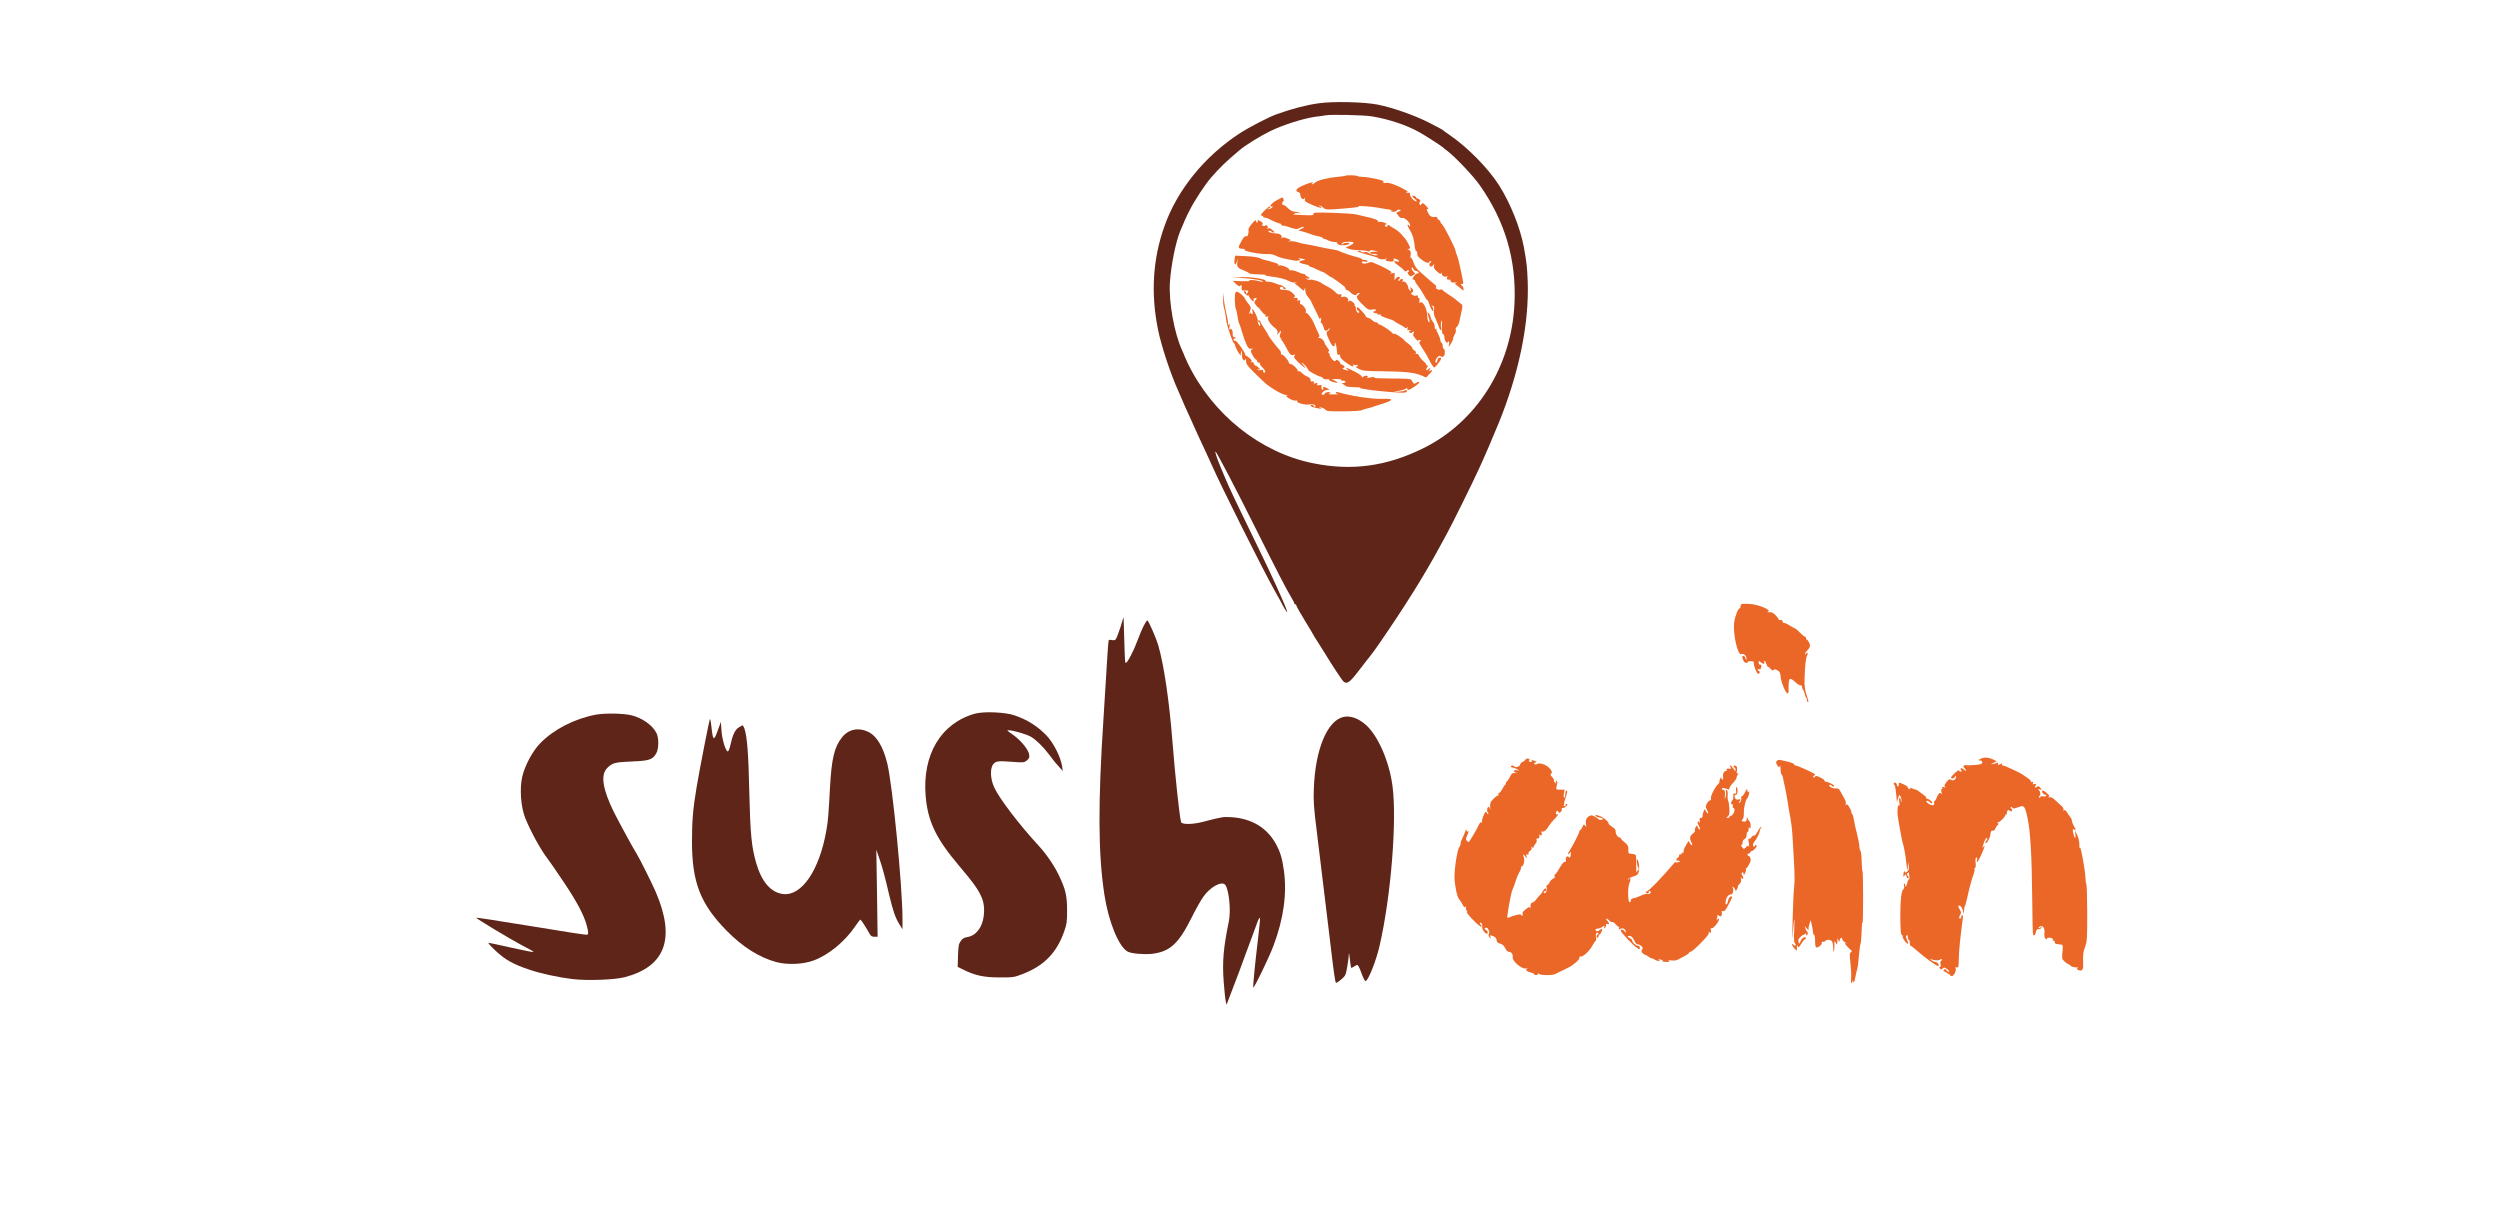 <svg width="2482" height="1222" xmlns="http://www.w3.org/2000/svg" preserveAspectRatio="xMidYMid meet">

 <g>
  <title>background</title>
  <rect fill="none" id="canvas_background" height="402" width="582" y="-1" x="-1"/>
 </g>
 <g>
  <title>Layer 1</title>
  <g id="svg_1" fill="#000000" transform="translate(0,1222) scale(0.1,-0.1) ">
   <path fill="#5f2519" id="svg_2" d="m13095,11195c-130,-18 -267,-54 -423,-110c-76,-27 -274,-130 -363,-188c-350,-228 -622,-563 -749,-924c-115,-324 -136,-664 -64,-1022c33,-165 126,-446 205,-619c16,-35 29,-65 29,-67c0,-2 14,-34 31,-72c17,-37 39,-86 49,-108c61,-137 118,-262 158,-345c24,-52 53,-115 64,-140c77,-179 504,-1032 618,-1235c40,-71 80,-143 88,-160c9,-16 22,-39 30,-50c13,-19 14,-19 7,5c-14,50 -147,344 -271,597c-210,430 -304,628 -340,716c-13,31 -36,85 -50,120c-34,81 -57,154 -45,142c19,-20 192,-350 394,-755c213,-426 307,-609 358,-693c16,-26 29,-52 29,-57c0,-6 5,-10 10,-10c6,0 10,-5 10,-11c0,-6 38,-74 85,-151c47,-76 85,-141 85,-143c0,-2 19,-33 43,-69c23,-36 54,-84 68,-108c69,-115 174,-274 188,-285c38,-29 62,-10 181,147c35,47 67,87 70,90c6,5 71,93 100,136c252,365 451,683 600,959c24,44 56,103 71,130c46,82 263,520 324,655c54,117 135,306 192,445c204,500 305,993 290,1410c-6,150 -10,185 -38,340c-35,191 -134,438 -245,613c-109,172 -313,379 -494,503c-36,24 -67,47 -70,51c-3,3 -65,36 -138,73c-150,75 -357,147 -507,177c-134,26 -439,33 -580,13zm524,-130c169,-28 344,-86 471,-157c55,-30 220,-137 230,-147c3,-4 23,-19 45,-36c76,-56 260,-250 325,-342c253,-361 365,-740 346,-1173c-28,-628 -375,-1179 -909,-1442c-362,-178 -706,-225 -1091,-147c-526,106 -1000,486 -1246,997c-16,35 -30,65 -30,67c0,3 -11,28 -24,57c-79,172 -134,482 -121,677c11,167 57,397 102,506c45,108 57,136 95,210c48,95 150,250 210,320c88,101 153,164 283,273c58,50 214,146 310,192c128,62 325,124 440,140c50,6 97,13 105,15c53,10 377,3 459,-10z"/>
   <path fill="#eb6727" id="svg_3" d="m13359,10476c-3,-3 -38,-8 -79,-12c-97,-8 -203,-35 -224,-57c-10,-9 -23,-17 -29,-17c-7,0 -6,5 3,11c27,20 -41,2 -102,-26c-59,-27 -75,-53 -38,-62c13,-3 20,-14 20,-28c0,-31 28,-54 41,-34c8,10 9,9 4,-8c-5,-18 2,-25 47,-46c69,-32 118,-47 118,-37c0,5 -8,11 -17,13c-15,4 -15,5 -2,6c9,0 24,-8 34,-19c22,-24 40,-25 235,-8c91,8 136,15 120,19c-37,10 126,-1 190,-13c30,-6 80,-14 110,-18c30,-4 44,-8 30,-9c-23,-2 -23,-3 -5,-10c21,-9 46,-3 56,12c4,5 15,7 25,5c16,-4 15,-6 -8,-18l-27,-13l22,-28c14,-20 27,-27 39,-23c22,7 78,-45 78,-73c0,-15 -2,-15 -10,-3c-5,8 -12,12 -15,8c-4,-3 4,-23 18,-45c31,-49 45,-94 52,-166c4,-31 11,-55 16,-52c5,4 9,-4 9,-17c0,-29 7,-38 51,-71c39,-29 65,-34 72,-14c2,7 8,8 13,3c5,-5 4,-11 -3,-13c-16,-6 -17,-29 -1,-39c6,-4 18,2 26,12c14,18 14,18 9,-5c-5,-18 1,-31 25,-52c33,-32 44,-35 51,-16c2,6 3,4 2,-5c-4,-24 20,-41 47,-33c16,4 19,3 9,-3c-17,-12 -4,-35 15,-28c8,3 14,-1 14,-8c0,-18 22,-26 52,-20c18,3 19,3 5,-4c-17,-7 -16,-10 9,-27c15,-11 35,-28 46,-37c17,-17 18,-17 18,3c0,12 -8,28 -17,35c-17,13 -17,13 0,14c13,0 16,6 13,23c-3,12 -14,69 -26,127c-12,58 -28,119 -36,137c-8,17 -14,37 -14,45c0,20 -112,241 -132,259c-10,9 -18,22 -18,28c0,6 -7,14 -15,17c-8,4 -15,12 -15,20c0,9 -10,13 -30,10c-32,-4 -52,13 -69,56c-9,24 -8,26 7,21c10,-3 2,10 -18,31c-31,33 -36,35 -47,20c-12,-16 -13,-16 -20,1c-4,11 -2,20 5,23c14,4 -10,32 -27,32c-6,0 -11,4 -11,9c0,11 -31,24 -39,16c-3,-3 8,-17 24,-30c17,-13 24,-24 18,-25c-22,0 -63,43 -63,67c0,20 -4,23 -27,18c-21,-4 -23,-3 -9,3c17,7 15,10 -15,28c-75,44 -162,75 -191,69c-22,-5 -27,-3 -23,8c5,11 -14,18 -77,32c-46,10 -104,19 -130,19c-25,1 -50,4 -54,9c-8,7 -108,10 -115,3z"/>
   <path fill="#eb6727" id="svg_4" d="m12700,10245c-14,-8 -31,-17 -39,-21c-17,-9 -51,-42 -51,-49c0,-3 8,-5 17,-5c14,0 13,-3 -5,-16c-12,-8 -28,-13 -35,-11c-7,3 -5,6 6,6c9,1 17,6 17,11c0,19 -16,10 -60,-35c-31,-32 -39,-45 -27,-45c9,0 17,-4 17,-10c0,-5 7,-10 15,-10c8,0 23,-4 33,-9c40,-22 109,-51 120,-51c7,0 12,-4 12,-10c0,-5 8,-10 18,-10c11,0 45,-9 76,-20c53,-18 60,-18 88,-4c16,8 34,14 40,12c6,-2 -3,-11 -21,-20l-32,-15l48,-13c26,-7 62,-18 79,-26c16,-7 49,-16 72,-20c23,-4 42,-10 42,-15c0,-5 6,-9 13,-9c6,0 26,-7 42,-16c17,-9 47,-17 67,-17c20,-1 32,-5 25,-9c-7,-4 -1,-11 17,-18c30,-11 92,-4 102,11c8,14 -50,11 -64,-3c-8,-8 -12,-8 -12,-1c0,15 25,23 76,23c55,0 56,-15 4,-39l-41,-18l32,-13c17,-8 64,-14 103,-14c39,-1 77,-5 85,-10c8,-5 16,-4 20,3c5,8 19,9 47,2l39,-9l-42,-1c-51,-1 -59,-21 -9,-21c19,0 37,-4 41,-9c9,-15 -68,0 -87,17c-11,9 -27,12 -42,8c-14,-3 -28,-2 -31,4c-3,5 -14,10 -23,10c-36,0 7,-20 93,-41c50,-13 92,-26 95,-30c12,-15 63,-19 78,-7c15,11 15,11 4,-3c-11,-15 -8,-18 23,-23c40,-8 59,0 51,19c-4,11 1,11 25,3c36,-12 39,-33 4,-24c-38,10 -30,-7 23,-44c26,-19 51,-40 55,-48c7,-10 12,-11 23,-1c8,6 18,9 21,5c4,-4 1,-11 -6,-15c-10,-7 -10,-12 5,-29c16,-19 19,-19 41,-5l24,16l-22,23c-12,13 -18,28 -13,35c5,9 10,6 15,-9c5,-12 17,-22 28,-22c10,0 21,-7 24,-14c4,-10 1,-13 -7,-10c-8,3 -23,-8 -36,-25c-19,-27 -19,-32 -6,-37c9,-3 16,-11 16,-18c0,-6 13,-27 29,-46c15,-19 41,-59 56,-87c15,-29 31,-53 36,-53c4,0 13,-17 18,-38c6,-21 17,-46 25,-57c15,-20 15,-20 16,1c0,11 -6,26 -12,33c-11,10 -9,11 6,5c15,-6 17,-14 12,-45c-5,-29 1,-52 24,-102c16,-36 30,-70 30,-76c0,-5 5,-13 11,-17c9,-5 10,3 5,28c-3,19 -2,46 3,59c6,17 8,3 6,-49c-2,-55 1,-75 11,-79c8,-3 14,-17 14,-32c0,-14 7,-35 15,-45c8,-11 15,-14 15,-8c0,7 5,12 11,12c7,0 9,-10 5,-25c-4,-14 -4,-25 -2,-25c7,0 47,72 42,77c-2,3 4,20 14,39c11,18 17,41 13,50c-4,10 0,22 10,29c10,7 21,32 26,56c5,24 15,70 22,102c12,56 11,59 -11,74c-13,9 -31,24 -40,32c-8,9 -43,34 -78,56c-34,22 -62,44 -62,48c0,5 -9,5 -20,2c-23,-7 -53,12 -44,27c4,6 1,14 -6,18c-7,4 -40,33 -74,63c-33,30 -76,67 -94,83c-19,17 -40,50 -50,81c-10,29 -22,50 -27,45c-4,-4 -5,7 -1,23c6,32 0,49 -24,58c-12,4 -11,6 3,6c23,1 22,10 -10,67c-29,52 -91,115 -133,136c-14,7 -33,19 -42,26c-15,13 -18,13 -24,-1c-5,-13 -9,-14 -19,-4c-11,10 -10,13 4,18c12,5 10,9 -14,18c-16,7 -37,10 -47,8c-10,-3 -18,0 -18,7c0,13 -39,27 -130,47c-30,6 -71,16 -90,21c-19,5 -122,12 -227,15c-175,5 -193,5 -193,-10c0,-15 -11,-16 -87,-13c-129,6 -120,5 -103,15c8,6 28,8 45,5c28,-3 28,-3 5,5c-14,5 -37,9 -52,10c-17,1 -41,14 -63,36c-19,20 -40,33 -45,30c-6,-3 -10,3 -10,14c0,12 4,21 9,21c5,0 7,9 4,20c-6,24 -10,24 -43,5z"/>
   <path fill="#eb6727" id="svg_5" d="m12487,10033c2,-13 -1,-23 -7,-23c-5,0 -10,8 -10,18c-1,12 -13,3 -40,-28c-22,-25 -37,-51 -35,-58c2,-7 2,-26 -2,-42c-4,-22 -10,-29 -22,-25c-12,4 -25,-11 -49,-54c-34,-62 -32,-71 19,-71c11,0 18,-4 15,-9c-9,-14 142,-45 213,-43c47,1 74,-4 100,-18c32,-17 66,-26 183,-47c15,-3 36,-2 45,2c17,7 16,8 -2,16c-13,6 -7,6 20,2c51,-7 53,-10 16,-18c-52,-11 -37,-28 36,-41c16,-3 30,-9 31,-15c2,-5 9,-9 15,-9c7,0 34,-11 61,-25c27,-14 53,-25 58,-25c5,0 24,-11 42,-25c18,-14 36,-25 40,-25c7,0 113,-76 134,-96c6,-7 12,-17 12,-23c0,-6 6,-11 13,-11c8,0 24,-11 37,-25c23,-25 60,-34 60,-15c0,6 8,10 18,10c16,-1 16,-1 0,-14c-27,-20 -22,-37 21,-81c69,-70 77,-74 115,-68c24,4 36,2 36,-6c0,-6 -7,-11 -16,-11c-8,0 -12,-4 -9,-10c3,-5 15,-10 26,-10c11,0 18,-4 15,-9c-4,-5 4,-7 16,-3c13,3 19,1 15,-5c-4,-6 22,-19 63,-32c38,-12 70,-25 72,-29c2,-4 21,-16 43,-27c22,-10 48,-26 58,-34c16,-13 19,-13 28,-1c8,11 9,9 4,-9c-6,-19 -4,-23 9,-18c8,3 18,1 22,-5c4,-7 3,-8 -4,-4c-7,4 -12,3 -12,-3c0,-17 22,-24 31,-10c4,7 11,10 15,6c4,-3 2,-12 -4,-19c-7,-10 -2,-22 19,-48c16,-19 29,-29 29,-22c0,7 7,9 17,5c11,-4 12,-8 5,-11c-18,-6 -15,-16 16,-64c44,-69 51,-81 72,-123c11,-22 26,-49 35,-59c14,-19 15,-19 36,5c51,57 61,90 24,76c-8,-4 -15,-16 -15,-27c0,-11 -4,-20 -10,-20c-16,0 -12,26 8,50c15,18 22,21 38,12c16,-9 22,-7 32,9c12,19 7,69 -8,69c-4,0 -7,12 -7,27c0,15 -6,29 -12,31c-6,2 -11,12 -11,23c0,11 -9,36 -19,57c-18,36 -21,43 -21,60c0,4 -4,1 -8,-5c-5,-8 -8,1 -8,21c0,18 -8,41 -17,51c-10,10 -21,30 -24,46c-3,16 -12,34 -19,40c-17,14 -17,15 1,-43c8,-27 10,-48 5,-48c-12,0 -20,32 -23,90c-4,56 -47,126 -66,107c-10,-9 -12,-6 -9,18c2,19 -1,29 -9,28c-7,-2 -10,4 -6,13c4,12 0,14 -19,9c-27,-7 -65,24 -40,32c17,6 15,28 -4,44c-15,12 -16,11 -9,-11c7,-22 6,-23 -9,-11c-9,7 -15,19 -14,25c1,6 -6,23 -16,39c-14,20 -24,26 -40,22c-11,-2 -15,-2 -8,1c6,3 12,10 12,15c0,14 -28,11 -33,-3c-2,-7 -8,-9 -13,-5c-5,4 -2,12 6,17c10,6 11,12 5,19c-11,11 -38,-5 -48,-29c-3,-8 -4,4 -2,28l2,43l-31,-5c-22,-4 -25,-3 -11,2c17,8 14,12 -25,35c-25,14 -63,33 -85,43c-22,9 -50,21 -62,27c-15,7 -31,6 -52,-3c-32,-13 -61,-8 -61,9c0,6 13,8 32,4c22,-4 29,-3 24,5c-4,7 -18,12 -32,12c-13,0 -24,4 -24,8c0,5 -24,14 -52,21c-49,11 -141,43 -179,61c-9,5 -38,11 -65,15c-27,4 -85,15 -129,25c-44,10 -100,21 -125,25c-25,3 -64,12 -87,20c-23,8 -57,12 -75,10c-26,-4 -28,-3 -9,3c23,7 22,9 -19,25c-35,13 -46,14 -53,4c-6,-8 -7,-7 -4,5c8,24 -17,40 -68,42c-24,1 -50,7 -57,14c-9,9 -9,12 3,12c8,0 20,-5 26,-11c6,-6 16,-10 23,-7c6,2 -3,14 -21,27c-25,19 -33,21 -41,10c-7,-10 -8,-8 -3,7c4,15 0,24 -10,28c-9,3 -14,2 -11,-3c3,-4 -6,-6 -20,-3c-17,3 -22,7 -13,12c9,6 9,12 -4,24c-8,9 -20,16 -26,16c-5,0 -11,6 -14,13c-2,6 -2,2 0,-10z"/>
   <path fill="#eb6727" id="svg_6" d="m12257,9644c-8,-50 8,-68 22,-23l10,34l-5,-41c-6,-45 4,-56 76,-84c19,-8 38,-18 41,-23c4,-5 45,-10 93,-11c47,0 78,-4 68,-7c-9,-3 13,-9 48,-13c85,-10 147,-25 189,-47c20,-11 46,-16 60,-14c22,5 23,4 6,-4c-11,-5 -15,-10 -9,-10c6,-1 29,-17 50,-37c39,-35 39,-35 46,-12c5,18 6,15 7,-14c1,-24 9,-46 24,-62c12,-13 29,-37 36,-53c16,-36 34,-72 48,-98c6,-11 16,-33 23,-49c9,-24 13,-27 21,-15c7,10 8,4 4,-20c-4,-19 -3,-31 2,-28c5,3 15,-14 22,-38c10,-34 16,-42 31,-38c11,3 21,12 23,22c4,14 5,14 6,-2c0,-10 -6,-20 -14,-23c-21,-8 -19,-25 13,-94c18,-40 32,-59 42,-57c9,1 14,11 12,22c-2,11 -1,17 3,13c8,-8 16,-46 19,-93c1,-22 6,-29 19,-27c10,2 15,-2 12,-11c-6,-15 30,-50 86,-85c44,-27 50,-27 43,-4c-4,12 -3,13 3,4c5,-7 17,-10 26,-6c10,3 17,1 17,-5c0,-6 -8,-11 -17,-11c-10,0 2,-10 27,-22c41,-20 63,-22 240,-24c221,-2 317,-13 383,-42l45,-20l31,32c37,38 40,51 9,35c-19,-9 -21,-9 -10,2c20,21 14,34 -8,14c-16,-14 -20,-15 -20,-4c0,8 5,20 12,27c9,9 9,12 0,12c-7,0 -12,5 -12,11c0,6 -14,22 -31,36c-17,15 -35,37 -40,50c-6,17 -15,22 -31,20c-13,-2 -17,-2 -10,0c18,6 15,21 -8,35c-11,7 -20,18 -20,25c0,7 -17,25 -37,40c-21,15 -39,31 -41,35c-8,16 -102,77 -102,65c-1,-7 -8,-3 -18,8c-20,24 -114,85 -130,85c-7,0 -12,5 -12,10c0,6 -8,10 -18,10c-11,0 -27,9 -36,19c-10,11 -28,22 -42,25c-13,4 -24,10 -24,15c0,12 -71,91 -82,91c-14,0 -9,-30 7,-36c8,-4 12,-10 9,-16c-10,-16 -34,13 -34,43c0,18 -5,27 -12,25c-7,-1 -10,-1 -5,1c13,8 7,21 -19,38c-22,14 -28,15 -36,4c-7,-10 -8,-9 -4,5c8,24 -21,47 -52,39c-18,-4 -21,-2 -15,12c5,15 2,17 -15,13c-15,-4 -28,3 -46,23c-14,16 -49,40 -78,55c-29,15 -55,30 -58,33c-11,14 -91,39 -109,34c-11,-3 -28,0 -38,7c-16,10 -16,10 5,5c27,-8 30,11 2,20c-11,3 -20,11 -20,16c0,5 -7,9 -16,9c-8,0 -36,9 -61,21c-25,11 -54,18 -64,16c-11,-3 -19,0 -19,7c0,17 -78,48 -103,41c-16,-5 -18,-4 -8,3c11,8 -4,16 -56,31c-39,12 -75,21 -80,21c-5,0 -24,7 -42,16c-20,10 -71,18 -140,21l-108,5l-6,-38z"/>
   <path fill="#eb6727" id="svg_7" d="m12347,9459c110,-8 200,-25 190,-36c-4,-3 -20,0 -38,6c-36,12 -103,15 -96,4c3,-5 -33,-7 -80,-5l-85,4l33,-31c29,-26 36,-28 46,-15c9,12 11,9 10,-18c-2,-32 -1,-33 35,-32c34,0 36,-1 25,-20c-10,-19 -12,-19 -15,-3c-3,17 -22,25 -22,9c0,-14 36,-43 43,-35c4,3 7,1 7,-5c0,-15 31,-52 43,-52c5,0 7,7 3,15c-4,10 1,15 16,15c20,0 20,-1 4,-19c-17,-18 -17,-21 -1,-45c10,-14 20,-26 24,-26c3,0 19,-18 35,-40c16,-21 33,-37 37,-34c5,3 6,-2 3,-10c-4,-11 0,-13 18,-9c16,3 19,2 10,-5c-18,-12 17,-71 63,-106c25,-19 32,-31 28,-48l-5,-23l21,24c24,26 25,24 11,-15c-9,-21 -7,-29 7,-41c12,-9 13,-12 3,-8c-13,6 -13,5 0,-7c8,-7 24,-31 36,-53c52,-100 59,-108 89,-98c17,5 18,4 7,-9c-11,-13 -4,-24 40,-67c52,-51 92,-73 48,-26c-13,14 -20,25 -16,25c11,0 66,-63 66,-75c0,-10 105,-65 123,-65c5,0 16,-7 24,-16c10,-10 25,-13 42,-9c14,3 21,2 15,-2c-7,-5 7,-14 37,-24c54,-17 66,-10 19,13l-29,14l49,1c27,0 47,-3 44,-8c-3,-5 6,-9 20,-9c32,0 34,-17 4,-23c-22,-3 -22,-4 -3,-12c11,-5 23,-13 26,-18c4,-6 42,-10 85,-11c42,-1 68,-3 58,-5c-28,-7 131,-30 299,-43c112,-9 150,-9 159,0c17,17 3,25 -20,13c-12,-6 -40,-10 -64,-10l-43,1l53,8c29,4 59,13 67,20c11,9 15,9 15,1c0,-6 7,-11 15,-11c17,0 105,60 105,72c0,11 -7,10 -31,-4c-17,-11 -22,-10 -29,2c-5,8 -13,21 -18,28c-7,11 -52,14 -203,14c-116,1 -184,4 -169,9c21,7 19,8 -10,5c-19,-2 -44,-6 -55,-9c-11,-2 -14,-2 -7,0c6,3 12,9 12,14c0,13 -34,11 -48,-3c-9,-9 -12,-9 -12,3c0,8 -32,31 -75,52c-81,40 -102,46 -70,20c19,-15 19,-15 -10,-8c-35,8 -45,16 -27,22c19,7 14,19 -14,32c-15,6 -24,15 -20,18c3,3 -4,13 -15,21c-18,12 -23,12 -29,1c-7,-10 -15,-7 -34,14c-14,16 -26,37 -26,48c0,10 -6,19 -12,19c-10,0 -9,3 1,9c11,7 9,15 -13,43c-14,19 -26,39 -26,44c-1,21 -39,54 -57,48c-14,-5 -15,-4 -3,4c12,9 12,15 1,39c-15,31 -36,79 -46,103c-14,37 -63,105 -74,102c-8,-2 -10,4 -6,17c6,20 -32,71 -53,71c-5,0 -8,9 -5,20c6,22 -12,28 -21,8c-2,-7 -4,-2 -3,12c2,21 -2,25 -23,22c-19,-2 -22,0 -10,8c13,8 10,15 -17,40c-25,24 -42,30 -81,32c-41,2 -48,5 -45,19c5,18 33,15 33,-2c0,-5 8,-9 18,-9c14,0 12,4 -8,20c-14,11 -30,20 -37,20c-6,0 -24,5 -40,12c-43,17 -56,20 -85,21c-15,0 -25,3 -23,7c10,17 -126,40 -227,39l-103,-2l112,-8z"/>
   <path fill="#eb6727" id="svg_8" d="m12265,9312c-10,-22 -6,-139 5,-161c5,-9 12,-41 16,-71c4,-30 11,-61 16,-70c5,-8 18,-48 29,-87c11,-40 31,-94 43,-120c19,-41 26,-48 47,-45c21,2 22,1 8,-8c-15,-9 -15,-13 3,-50c11,-23 26,-43 34,-47c8,-3 15,-11 15,-19c0,-8 7,-14 16,-14c8,0 13,-4 10,-8c-3,-5 8,-22 24,-37c30,-28 39,-55 20,-55c-5,0 -10,7 -10,16c0,12 -6,15 -24,10c-14,-3 -28,-2 -31,4c-4,6 1,7 12,3c17,-6 17,-5 -1,15c-11,12 -25,22 -31,22c-7,0 -15,9 -18,20c-4,14 -11,18 -24,14c-14,-5 -15,-4 -4,4c12,8 9,15 -14,36c-15,14 -33,26 -38,26c-6,0 -8,3 -4,6c3,4 -17,40 -45,80c-30,42 -55,69 -58,63c-5,-7 -9,-5 -13,5c-4,11 -1,16 10,16c18,0 8,15 -10,15c-7,0 -11,13 -10,30c3,35 -16,63 -29,43c-5,-8 -6,3 -3,27c5,30 4,36 -4,25c-9,-12 -11,-10 -10,10c1,14 -7,57 -16,95c-10,39 -21,102 -25,140l-7,70l-1,-62c-1,-34 2,-73 8,-88c5,-14 12,-47 16,-73c3,-26 7,-54 8,-62c14,-71 66,-220 77,-220c5,0 9,-7 9,-15c0,-16 36,-84 52,-100c7,-7 9,-7 6,0c-3,6 -2,19 3,30l9,20l-1,-20c-2,-37 1,-60 11,-75c9,-13 11,-13 20,0c7,11 10,7 10,-17c0,-27 13,-45 79,-110c43,-43 95,-93 116,-111c57,-49 167,-112 201,-113c19,-1 23,-3 10,-6c-15,-4 -10,-10 23,-30c25,-14 51,-23 62,-20c14,4 19,1 16,-7c-7,-17 81,-39 124,-31c35,6 70,-8 55,-22c-5,-4 -11,-2 -13,5c-5,14 -33,17 -33,3c0,-5 23,-14 50,-20c60,-13 72,-13 45,0c-16,7 -14,8 10,4c17,-4 36,-14 43,-23c11,-15 34,-17 183,-16c96,1 174,6 182,12c6,5 28,13 47,16c19,4 44,11 55,15c11,5 45,16 75,25c141,42 147,61 19,56c-100,-3 -300,27 -436,66c-14,4 -23,2 -23,-4c0,-6 10,-12 23,-14c12,-2 -9,-4 -48,-4c-38,0 -59,3 -45,6c17,4 21,8 12,14c-15,9 -52,-1 -52,-15c0,-5 -7,-9 -15,-9c-8,0 -15,4 -15,8c0,17 37,42 61,42c23,0 23,0 -5,15c-36,19 -47,19 -40,0c4,-8 1,-15 -5,-15c-10,0 -16,22 -12,44c1,4 -10,6 -23,2c-21,-5 -24,-3 -19,10c5,13 2,15 -17,9c-18,-6 -22,-4 -17,8c4,11 0,13 -14,10c-14,-4 -19,0 -19,15c0,13 -11,24 -32,33c-18,7 -43,24 -55,37c-13,14 -27,21 -34,16c-7,-4 -9,-3 -6,3c8,13 -60,76 -73,68c-5,-3 -11,4 -15,15c-9,29 -54,80 -71,80c-7,0 -11,6 -8,13c3,8 -6,24 -18,38c-31,32 -108,134 -108,143c0,3 -15,29 -34,57c-19,27 -38,58 -41,69c-7,21 -25,28 -25,10c0,-5 5,-10 10,-10c6,0 10,-10 10,-22c-1,-23 -1,-23 -15,2c-8,14 -12,32 -9,41c4,15 -41,109 -53,109c-3,0 -2,-11 1,-25c4,-14 2,-25 -4,-25c-5,0 -10,6 -10,13c0,8 -4,7 -10,-3c-13,-20 -12,-10 1,28c10,29 8,35 -20,69c-17,21 -31,41 -31,46c0,11 -42,52 -67,66c-17,9 -22,7 -29,-7z"/>
   <path fill="#eb6727" id="svg_9" d="m17293,6223c-7,-2 -13,-13 -13,-24c0,-10 -4,-19 -9,-19c-16,0 -48,-84 -55,-145c-12,-108 36,-321 69,-309c25,10 55,-15 54,-44c-1,-21 -2,-22 -6,-7c-7,27 -19,39 -32,31c-13,-8 13,-66 29,-66c20,0 25,2 23,10c-1,4 12,7 30,6c22,-1 31,-5 29,-15c-5,-24 29,-111 44,-111c8,0 14,7 14,15c0,8 -4,15 -10,15c-5,0 -10,5 -10,11c0,6 7,9 15,5c8,-3 15,-1 15,3c0,5 3,16 6,25c4,11 1,16 -10,16c-10,0 -16,8 -16,22c0,20 1,20 18,5c23,-21 46,-22 38,-2c-3,8 -2,15 3,15c4,0 12,-14 17,-31c5,-17 13,-30 17,-29c5,1 17,-9 28,-22c15,-16 22,-19 28,-10c6,10 14,9 36,-2c24,-13 29,-22 33,-63c4,-53 47,-159 67,-167c9,-3 13,7 12,37c-1,122 7,130 70,72c21,-19 44,-33 51,-30c7,2 12,-3 12,-13c0,-10 5,-23 10,-28c6,-6 13,-24 16,-40c3,-16 9,-33 15,-39c5,-5 9,-17 9,-27c0,-10 4,-18 10,-18c6,0 4,15 -4,38c-28,80 -33,110 -30,202c4,125 12,198 25,222c12,23 2,39 -11,18c-6,-9 -10,-10 -10,-3c0,6 8,19 17,29c34,34 40,57 23,86c-8,16 -18,28 -22,28c-5,0 -8,7 -8,15c0,8 -5,15 -11,15c-6,0 -29,18 -50,40c-22,22 -42,40 -45,40c-4,0 -29,14 -56,30c-27,17 -53,28 -57,25c-5,-2 -11,4 -14,15c-3,13 -10,18 -21,14c-9,-3 -16,-1 -16,5c0,5 -14,25 -32,43c-24,24 -39,32 -62,30c-26,-1 -28,0 -11,7c34,15 -99,70 -183,75c-37,3 -73,2 -79,-1z"/>
   <path fill="#5f2519" id="svg_10" d="m11122,5987c-19,-58 -40,-111 -47,-117c-7,-6 -25,-8 -39,-4c-18,4 -27,2 -30,-7c-2,-8 -9,-97 -15,-199c-6,-102 -22,-356 -35,-565c-56,-848 -54,-1348 8,-1755c41,-270 143,-520 232,-568c36,-19 159,-30 238,-22c181,21 266,99 397,361c39,79 91,172 115,205c70,100 186,162 219,118c37,-51 57,-254 35,-361c-54,-264 -66,-398 -51,-602c7,-86 15,-172 20,-191l8,-35l12,30c7,17 32,84 57,150c25,66 52,136 59,155c8,19 32,87 55,150c23,63 52,142 65,175c13,33 33,89 46,125c24,71 39,95 39,64c0,-10 -9,-93 -19,-184c-32,-267 -53,-480 -48,-493c5,-16 156,296 200,413c101,270 135,515 104,745c-18,127 -36,187 -82,270c-89,159 -240,249 -440,262c-80,5 -97,2 -285,-47c-98,-26 -207,-27 -214,-2c-16,56 -58,449 -86,802c-31,397 -84,758 -141,955c-21,71 -97,245 -108,245c-13,0 -59,-92 -97,-197c-40,-108 -100,-223 -116,-223c-9,0 -9,-6 -17,254l-6,200l-33,-107z"/>
   <path fill="#5f2519" id="svg_11" d="m9680,5135c-338,-94 -525,-407 -490,-820c21,-249 104,-422 329,-687c152,-180 198,-245 232,-330c31,-79 24,-202 -16,-278c-34,-62 -76,-94 -134,-104c-29,-4 -46,-14 -63,-39c-20,-28 -23,-46 -27,-144l-3,-112l42,-21c125,-64 215,-84 375,-84c136,0 143,1 230,35c211,81 338,212 411,424c25,71 28,94 28,205c0,150 -15,212 -84,355c-45,94 -124,209 -202,293c-189,205 -390,468 -438,576c-39,86 -43,190 -7,231c26,30 43,32 197,21c100,-8 106,-7 134,14c24,20 28,28 23,60c-6,47 -81,139 -157,193c-70,49 -67,46 -44,47c40,0 178,-40 220,-65c51,-30 118,-96 181,-178c26,-34 51,-66 55,-72c4,-5 24,-28 44,-50l35,-40l-6,45c-14,95 -87,238 -158,311c-90,92 -186,152 -312,196c-91,33 -307,42 -395,18z"/>
   <path fill="#5f2519" id="svg_12" d="m5916,5125c-211,-40 -415,-144 -551,-282c-75,-75 -154,-222 -180,-333c-28,-120 -14,-306 31,-415c57,-139 155,-316 224,-405c15,-19 85,-120 155,-225c131,-194 204,-332 230,-433c20,-74 19,-92 -2,-92c-21,0 -198,27 -487,75c-456,74 -598,96 -607,93c-9,-3 330,-208 446,-269c33,-17 75,-40 92,-49c18,-9 30,-19 28,-22c-3,-2 -101,17 -217,43c-117,27 -220,48 -228,49c-8,0 24,-36 70,-79c95,-89 174,-134 333,-187c113,-39 289,-77 429,-94c146,-18 422,-8 523,19c402,107 503,385 306,844c-35,83 -172,355 -191,382c-18,25 -169,301 -222,406c-115,231 -138,376 -70,444c51,51 76,58 242,65c175,7 208,17 245,80c26,46 28,149 3,201c-36,75 -133,146 -242,176c-77,21 -266,25 -360,8z"/>
   <path fill="#5f2519" id="svg_13" d="m13341,5103c-162,-33 -283,-320 -297,-708c-5,-134 -2,-182 31,-445c39,-317 90,-742 126,-1040c43,-365 54,-443 64,-447c6,-1 29,14 53,35c40,35 43,42 57,122c8,47 16,103 16,125c1,22 6,2 10,-44c5,-47 11,-87 13,-89c3,-2 15,3 28,12c12,9 28,16 34,16c7,0 25,-36 40,-80c16,-44 34,-80 41,-80c25,0 105,199 139,348c113,489 174,1240 129,1587c-32,244 -142,498 -263,607c-72,65 -154,95 -221,81z"/>
   <path fill="#5f2519" id="svg_14" d="m7048,5080c-10,-24 -105,-512 -132,-675c-36,-215 -46,-332 -46,-541c0,-404 84,-620 346,-886c155,-158 321,-263 489,-309c111,-30 267,-24 374,16c148,55 309,187 411,338c25,37 48,67 52,67c6,0 53,-72 90,-139c14,-25 24,-31 49,-31l32,0l-6,433l-7,432l29,-85c32,-92 55,-177 100,-370c38,-158 61,-224 100,-286l31,-49l0,97c0,325 -98,1329 -151,1548c-42,170 -106,276 -193,316c-96,45 -194,23 -257,-57c-76,-96 -103,-210 -119,-499c-14,-268 -19,-332 -37,-430c-69,-391 -244,-647 -427,-626c-122,14 -213,119 -268,306c-47,163 -59,287 -69,705c-8,387 -22,557 -49,633c-7,17 -14,32 -15,32c-2,0 -20,-9 -39,-21c-38,-22 -62,-73 -86,-181c-7,-32 -18,-58 -24,-58c-21,0 -56,113 -63,204l-6,89l-30,-82c-41,-115 -49,-109 -65,44c-5,44 -11,73 -14,65z"/>
   <path fill="#eb6727" id="svg_15" d="m19660,4685c-25,-14 -25,-14 -2,-15c15,0 22,-6 22,-19c0,-16 -11,-20 -75,-26c-41,-3 -78,-4 -83,-1c-4,2 -14,1 -22,-4c-11,-7 -10,-11 3,-25c25,-24 21,-39 -5,-16c-23,22 -46,18 -27,-5c9,-11 8,-14 -4,-14c-8,0 -17,5 -19,11c-4,11 -78,-56 -78,-71c0,-17 28,-11 39,8c9,15 10,15 11,1c0,-27 -28,-45 -50,-31c-17,10 -23,7 -46,-24c-23,-30 -25,-37 -13,-45c10,-8 7,-8 -10,-4c-20,6 -23,4 -18,-9c4,-11 3,-15 -4,-10c-8,4 -9,-4 -4,-27c4,-25 3,-30 -4,-19c-9,13 -12,12 -26,-5c-8,-11 -18,-30 -21,-42c-3,-13 -11,-23 -16,-23c-6,0 -8,-10 -6,-23c4,-18 0,-22 -19,-21c-28,1 -78,44 -51,44c8,0 21,-7 28,-15c7,-8 17,-12 22,-8c12,7 -30,42 -50,43c-7,0 -11,4 -8,9c3,5 -13,21 -37,37c-23,16 -44,32 -47,35c-3,3 -14,8 -25,11c-11,3 -29,9 -39,14c-14,5 -17,4 -12,-4c5,-8 2,-10 -8,-6c-9,3 -16,11 -16,18c0,6 -18,19 -40,29c-50,21 -52,21 -48,0c1,-10 -2,-19 -7,-21c-6,-1 -11,6 -13,18c-2,11 -10,20 -18,20c-16,0 -19,-16 -5,-24c5,-3 12,-43 16,-88l8,-83l11,40c12,39 12,39 25,17c7,-13 10,-33 8,-45c-4,-18 -5,-17 -6,6c0,15 -6,27 -11,27c-6,0 -8,-16 -4,-42c5,-30 4,-39 -4,-34c-10,6 -15,-25 -14,-84c0,-23 45,-269 51,-285c11,-26 29,-124 37,-205c8,-78 13,-89 15,-29l2,44l6,-40c5,-32 2,-43 -14,-57c-19,-15 -20,-15 -26,0c-4,11 -8,3 -11,-22c-4,-34 -3,-36 9,-20c13,18 14,18 19,-4c4,-12 10,-22 15,-22c13,0 11,14 -3,28c-9,9 -9,15 0,24c7,7 12,8 13,3c0,-6 3,-22 5,-37c3,-16 1,-28 -5,-28c-5,0 -12,-16 -15,-35c-4,-19 -11,-35 -17,-35c-6,0 -8,4 -4,9c3,5 0,13 -6,17c-8,5 -10,0 -6,-18c4,-16 2,-30 -7,-37c-19,-16 -30,-106 -30,-251c0,-140 5,-210 17,-203c4,2 7,-6 7,-19c0,-21 45,-76 55,-67c2,3 -3,19 -12,37c-12,25 -13,36 -4,45c8,8 11,4 11,-16c0,-15 5,-27 10,-27c6,0 10,-13 10,-30c0,-16 4,-30 8,-30c5,0 30,-19 56,-42c90,-80 211,-166 220,-158c12,12 -11,40 -33,40c-9,0 -25,8 -36,17l-20,16l20,-8c33,-12 80,-13 87,-1c4,6 10,7 15,3c4,-5 2,-12 -5,-16c-9,-5 -11,-17 -6,-34c4,-18 2,-27 -6,-27c-10,0 -10,-3 0,-15c10,-13 14,-13 27,0c12,13 18,12 44,-7c17,-13 25,-24 19,-26c-6,-2 -17,4 -25,14c-11,15 -16,16 -26,7c-9,-9 -4,-16 25,-29c20,-10 36,-21 36,-26c0,-4 9,-8 19,-8c21,0 48,61 35,81c-4,7 0,9 12,5c18,-5 19,2 21,92c2,83 14,196 39,391c4,29 2,41 -5,36c-6,-3 -11,-13 -11,-21c0,-8 -4,-14 -10,-14c-14,0 -13,16 2,40c10,16 9,25 -5,49c-21,36 -21,43 0,39c9,-2 22,-21 29,-43l12,-40l1,36c1,20 4,39 8,43c4,4 15,44 25,89c17,84 47,192 65,237c6,14 8,30 6,36c-2,7 0,15 6,18c6,4 8,24 5,50c-4,30 -2,46 6,51c10,6 12,1 8,-19c-9,-47 8,-28 44,52c32,71 41,107 17,72c-8,-11 -9,-9 -4,10c11,40 29,80 37,80c12,0 10,-14 -3,-27c-6,-6 -9,-17 -7,-24c5,-16 48,56 48,81c0,31 11,49 26,43c8,-3 17,5 23,20c5,14 15,28 20,32c15,8 14,23 -1,28c-7,2 -5,3 4,2c18,-3 78,56 78,76c0,6 4,7 10,4c5,-3 8,0 5,7c-3,7 -1,19 4,27c8,12 12,12 24,2c12,-9 17,-9 22,0c4,6 1,15 -6,20c-7,4 -10,11 -6,16c5,4 12,1 16,-6c7,-11 17,-10 55,4c62,24 69,17 96,-110c28,-127 42,-385 46,-813c1,-178 5,-330 8,-338c8,-21 22,-10 29,24c4,22 11,28 28,28c12,-1 24,6 27,14c5,13 3,13 -11,1c-10,-7 -17,-9 -17,-3c0,5 8,13 17,16c26,10 45,-22 40,-66c-3,-23 0,-44 9,-55c8,-11 13,-13 14,-5c0,18 60,16 60,-3c0,-8 5,-15 10,-15c6,0 10,-7 10,-15c0,-8 6,-16 13,-16c6,-1 19,-3 27,-4c8,-1 21,-3 29,-4c11,-1 13,-15 7,-71c-6,-68 -5,-72 20,-95c15,-14 30,-25 35,-25c4,0 15,-8 25,-17c9,-10 32,-17 52,-17c19,0 30,-2 23,-4c-17,-6 -13,-19 8,-25c38,-10 46,7 42,92c-2,63 2,93 19,138c20,54 22,75 22,335c-1,153 -4,283 -9,290c-4,7 -8,36 -9,64c-2,76 -47,320 -54,298c-4,-10 -7,5 -6,32c0,30 -9,66 -22,94l-22,45l4,-37c7,-53 -7,-47 -20,7c-10,43 -9,45 10,39c19,-6 19,-5 -2,30c-12,21 -22,46 -22,56c0,10 -6,25 -12,32c-7,8 -21,27 -30,43c-19,33 -34,42 -41,23c-2,-7 -2,-3 0,9c2,15 -5,29 -19,40c-12,10 -39,35 -61,56c-29,28 -44,36 -60,32c-16,-5 -18,-4 -8,3c11,8 7,16 -20,40c-20,18 -38,27 -43,22c-11,-11 11,-40 31,-40c8,0 11,-5 7,-11c-3,-6 -17,-8 -29,-5c-14,4 -25,1 -28,-7c-2,-6 -8,-8 -13,-4c-5,4 -2,12 5,16c15,9 6,50 -13,64c-6,5 0,5 14,1c25,-7 25,-7 6,15c-15,16 -22,18 -33,10c-7,-7 -17,-9 -20,-5c-4,4 -1,11 6,15c9,6 10,11 2,15c-6,4 -16,4 -23,0c-8,-5 -9,-2 -5,10c5,14 3,17 -8,12c-8,-3 -14,0 -12,6c1,6 -14,22 -33,34c-19,13 -39,27 -45,31c-24,19 -183,93 -199,93c-9,0 -14,5 -11,10c8,13 -1,13 -25,0c-16,-9 -18,-8 -13,7c5,13 3,15 -13,8c-10,-4 -30,-9 -44,-11c-20,-3 -18,-1 10,12l34,16l-39,19c-48,22 -91,23 -125,4z"/>
   <path fill="#eb6727" id="svg_16" d="m15143,4677c-4,-8 -16,-17 -26,-20c-11,-4 -21,-16 -24,-26c-6,-22 -43,-35 -57,-21c-13,13 -36,13 -36,0c0,-5 8,-10 18,-10c9,-1 28,-8 42,-16l25,-15l-27,4c-19,3 -28,0 -28,-9c0,-7 12,-15 28,-17c15,-2 11,-3 -9,-2c-34,3 -39,0 -60,-41c-12,-24 -26,-44 -31,-44c-4,0 -8,-6 -8,-14c0,-8 -3,-16 -7,-18c-5,-1 -17,-21 -29,-43c-12,-22 -26,-39 -32,-38c-6,2 -9,-4 -5,-13c3,-8 1,-14 -5,-12c-5,2 -26,-13 -45,-33c-32,-33 -35,-41 -33,-85c2,-27 1,-37 -1,-21c-2,15 -8,27 -13,27c-15,0 -22,-40 -10,-55c9,-11 9,-15 1,-15c-6,0 -11,5 -11,10c0,6 -4,10 -9,10c-13,0 -45,-86 -37,-99c4,-6 1,-9 -7,-5c-9,3 -20,-10 -32,-38c-15,-34 -71,-129 -92,-157c-2,-3 -10,2 -19,10c-13,14 -13,19 1,52c18,43 19,50 5,42c-5,-3 -10,2 -11,12c-1,16 -2,16 -8,-2c-8,-23 -29,-72 -42,-97c-5,-10 -9,-26 -9,-36c0,-10 -4,-22 -10,-28c-20,-20 -50,-201 -50,-304c0,-73 28,-205 47,-219c4,-3 17,-23 28,-43c20,-40 31,-46 38,-25c2,6 3,0 1,-15c-2,-16 1,-28 7,-28c6,0 8,-4 4,-10c-7,-11 14,-39 85,-108c30,-29 56,-48 58,-42c3,7 -2,16 -9,21c-7,4 -10,11 -6,16c12,11 28,-19 22,-42c-4,-19 29,-65 47,-65c14,0 9,30 -7,36c-20,8 -19,24 0,24c20,0 39,-48 26,-64c-6,-7 -4,-18 6,-31c15,-20 15,-20 10,2c-5,21 -4,22 27,9c22,-9 32,-20 34,-39c3,-21 11,-29 35,-35c23,-6 37,-18 50,-45c11,-22 26,-37 37,-37c25,0 42,-24 38,-54c-5,-41 94,-122 135,-111c18,5 19,4 7,-4c-13,-10 -13,-12 0,-21c8,-6 27,-13 43,-17c15,-3 27,-9 27,-14c0,-5 9,-9 20,-9c11,0 20,6 20,13c0,9 2,9 8,-1c10,-15 130,-18 158,-4c11,5 51,25 89,43c39,19 72,36 75,39c3,3 22,18 43,33c20,15 37,37 37,47c0,13 5,17 14,14c20,-8 89,57 117,111c13,25 28,45 32,45c4,0 5,15 2,34c-7,33 8,57 23,41c4,-4 1,-10 -5,-12c-15,-5 -17,-33 -3,-33c6,0 10,7 10,15c0,8 4,15 8,15c11,0 35,51 27,58c-2,3 -14,-3 -24,-12c-11,-10 -25,-15 -30,-11c-18,10 -12,25 9,25c12,0 33,8 47,17c26,17 27,17 20,-1c-6,-16 -5,-17 8,-6c9,7 13,20 10,28c-3,9 0,12 9,9c25,-10 27,6 4,30c-12,13 -16,23 -10,23c7,0 20,-9 29,-19c9,-11 21,-17 28,-15c7,3 22,-6 33,-20c11,-14 25,-26 31,-26c6,0 8,-7 4,-16c-5,-13 -3,-15 13,-6c24,13 54,-2 54,-26c-1,-16 -1,-16 -11,1c-10,18 -39,24 -39,8c0,-15 121,-145 158,-169c31,-22 32,-22 32,-2c0,12 -7,20 -16,20c-22,0 -59,32 -59,50c0,8 -10,19 -22,25c-13,5 -23,13 -23,18c0,5 10,7 23,5c15,-2 28,-17 42,-46c11,-24 25,-40 32,-38c7,3 22,-3 35,-14c19,-16 21,-22 11,-38c-10,-16 -9,-23 6,-36c10,-9 21,-16 25,-16c4,0 21,-9 37,-21c16,-11 29,-18 29,-14c0,3 10,-1 22,-9c12,-9 32,-16 43,-16c17,0 18,2 5,11c-12,9 -12,10 3,5c10,-3 23,-6 28,-6c6,0 7,-4 4,-10c-4,-6 11,-10 37,-10c32,0 39,3 28,10c-11,7 -4,9 25,5c26,-4 49,-1 65,9c14,8 44,24 68,36c23,12 42,26 42,31c0,5 4,9 10,9c14,0 57,36 127,110c46,47 62,70 58,85c-3,11 -2,14 1,8c11,-24 26,-14 20,13c-4,16 -3,23 3,19c12,-7 39,17 65,58c18,29 13,53 -5,27c-9,-12 -10,-12 -5,3c3,10 6,26 6,34c0,13 3,13 16,2c13,-10 17,-10 25,2c4,8 6,22 3,31c-4,13 -1,16 9,12c7,-2 19,1 24,8c20,25 74,130 69,135c-13,13 -34,-9 -40,-41c-9,-47 -31,-48 -23,-1c6,38 27,65 51,65c19,0 30,33 20,62c-6,20 -5,21 10,6c9,-9 16,-23 16,-30c1,-7 7,-2 14,12c8,14 12,28 10,31c-2,3 5,14 16,24c14,12 18,26 14,49c-3,23 -2,26 4,12c6,-15 11,-16 16,-7c5,7 3,18 -3,24c-14,14 -14,37 -1,37c6,0 10,-8 10,-17c1,-14 4,-12 14,7c8,14 12,29 9,34c-4,5 0,14 8,20c8,6 21,27 30,46c12,28 13,40 4,57c-7,13 -15,20 -18,16c-4,-3 -7,1 -7,11c0,9 4,15 9,12c5,-3 11,1 15,9c3,8 10,15 16,15c13,0 50,37 50,50c0,6 -5,10 -10,10c-6,0 -9,-3 -8,-7c2,-5 -1,-8 -7,-8c-15,0 -15,28 0,45c22,25 55,90 55,108c0,10 5,23 12,30c7,7 8,12 2,12c-6,0 -21,-20 -34,-45c-15,-28 -29,-44 -37,-41c-7,3 -18,-4 -24,-15c-6,-11 -16,-18 -23,-16c-10,4 -11,-4 -5,-36c4,-23 5,-44 3,-46c-2,-2 -4,2 -4,9c0,9 -8,6 -23,-8l-24,-22l-18,20c-10,11 -13,20 -7,20c7,0 12,11 12,25c0,14 8,29 20,35c13,7 20,21 20,40c0,17 5,30 10,30c6,0 10,12 10,28c0,21 2,24 10,12c7,-11 10,-6 10,22c0,20 -5,40 -11,43c-6,4 -14,17 -19,29c-8,20 -9,19 -9,-5c-1,-22 -5,-27 -26,-25c-28,1 -31,6 -13,24c7,7 12,36 11,69c-1,51 19,130 38,143c3,3 10,21 13,40c5,24 4,31 -2,21c-8,-11 -11,-9 -14,10c-3,22 -5,21 -22,-14c-11,-22 -25,-41 -33,-44c-7,-3 -10,-9 -7,-14c8,-13 -5,-49 -19,-49c-8,0 -8,3 1,12c18,18 14,27 -9,21c-12,-4 -25,0 -30,8c-13,21 -11,39 6,39c17,0 22,65 5,75c-5,3 -7,-9 -5,-30c4,-30 2,-35 -12,-33c-14,2 -17,-3 -15,-28c2,-18 -3,-36 -12,-43c-15,-12 -11,-45 4,-36c5,3 6,-4 3,-15c-3,-11 0,-20 6,-20c6,0 11,-10 11,-22c-1,-26 -22,-58 -39,-58c-6,0 -11,-4 -11,-10c0,-5 -8,-10 -17,-10c-17,1 -17,2 0,14c15,12 18,26 16,78c-2,34 -7,68 -11,75c-5,6 -8,33 -6,59c2,32 -1,48 -10,51c-9,4 -11,-2 -7,-19c3,-12 1,-36 -5,-53c-10,-29 -10,-29 -6,8c6,46 -1,67 -21,67c-8,0 -11,5 -8,10c6,10 23,8 63,-7c6,-3 12,2 12,12c0,9 16,33 35,52c19,19 35,43 35,52c0,9 5,22 12,29c9,9 9,12 -1,12c-9,0 -11,8 -7,24c3,14 3,32 0,40c-7,17 -34,22 -34,6c0,-5 5,-10 10,-10c6,0 10,-10 10,-22c0,-20 -2,-19 -20,10c-11,17 -25,32 -31,32c-8,0 -8,-4 1,-15c13,-15 8,-19 -22,-16c-18,2 -25,-13 -10,-22c4,-2 1,-2 -7,0c-21,5 -41,-29 -35,-59c3,-17 1,-28 -5,-28c-6,0 -11,8 -12,18c0,12 -3,10 -11,-8c-6,-14 -10,-29 -9,-35c1,-5 -4,-14 -12,-20c-25,-18 -78,-121 -71,-139c4,-10 0,-18 -10,-22c-24,-9 -50,-62 -38,-77c5,-7 13,-23 17,-37c7,-22 6,-23 -9,-8c-9,9 -16,23 -16,30c-1,19 -22,-21 -25,-46c-4,-35 -5,-36 -20,-36c-11,0 -13,-8 -10,-32c4,-24 3,-27 -3,-14c-6,14 -11,16 -16,7c-4,-6 -3,-17 2,-24c5,-7 13,-23 17,-37c7,-22 6,-23 -9,-8c-9,9 -16,23 -16,30c-1,7 -7,2 -14,-11c-8,-14 -12,-30 -9,-37c2,-7 -4,-18 -15,-25c-32,-24 -41,-49 -26,-78c21,-39 17,-61 -5,-28l-18,28l-27,-46c-17,-29 -25,-54 -22,-68c3,-12 3,-16 0,-9c-7,15 -24,6 -20,-11c1,-7 1,-9 -1,-4c-8,12 -23,8 -23,-8c0,-7 -7,-18 -16,-23c-9,-5 -14,-15 -10,-21c4,-6 11,-9 16,-6c5,3 11,1 15,-5c3,-5 -3,-10 -14,-10c-10,0 -21,-3 -24,-7c-2,-5 -2,-1 0,7c2,8 -6,4 -18,-10c-107,-129 -253,-280 -270,-280c-5,0 -9,-4 -9,-10c0,-5 7,-10 15,-10c8,0 15,8 15,17c0,14 3,14 12,5c10,-10 10,-15 -2,-23c-8,-5 -23,-7 -32,-5c-10,2 -34,-4 -55,-15c-20,-10 -52,-22 -70,-25c-24,-5 -33,-12 -33,-26c0,-11 -5,-18 -12,-15c-19,6 -19,154 0,194c16,34 9,59 -9,33c-9,-12 -10,-12 -7,-1c2,8 25,20 50,28c39,11 48,19 57,46c10,31 2,110 -13,124c-12,12 -6,-57 7,-77c8,-15 9,-23 1,-28c-6,-4 -13,-14 -16,-22c-3,-8 -4,24 -4,73c1,48 -1,92 -4,98c-4,5 -22,11 -41,12c-31,2 -34,5 -33,32c1,46 -5,58 -46,90c-21,17 -35,35 -32,40c3,6 1,7 -3,2c-14,-12 -45,25 -45,55c0,22 -8,33 -35,49c-19,12 -35,26 -35,33c0,19 -51,62 -89,75c-41,13 -41,13 -41,1c0,-5 18,-13 40,-16c22,-4 37,-10 34,-15c-6,-11 -41,-12 -46,-1c-1,4 -18,15 -35,25c-25,14 -37,15 -53,7c-29,-15 -42,-47 -35,-83c5,-29 5,-30 -8,-14c-13,16 -15,15 -27,-13c-7,-16 -16,-30 -21,-30c-5,0 -9,-6 -9,-13c0,-16 -73,-158 -102,-199c-11,-16 -15,-28 -10,-28c6,0 12,6 15,13c8,22 15,3 10,-26c-4,-23 -8,-25 -20,-15c-11,9 -16,9 -24,-3c-4,-8 -6,-21 -3,-30c3,-11 -1,-16 -11,-15c-11,0 -29,-21 -49,-57c-18,-33 -39,-63 -46,-67c-7,-4 -10,-15 -7,-24c4,-9 3,-15 -1,-14c-11,4 -52,-35 -52,-48c0,-7 -7,-15 -16,-18c-11,-4 -14,-14 -9,-34c6,-31 -17,-64 -30,-42c-3,5 1,10 9,10c9,0 16,7 16,15c0,25 -18,17 -35,-14c-8,-16 -18,-31 -22,-33c-5,-1 -21,-20 -36,-40c-15,-21 -34,-38 -41,-38c-17,0 -27,-24 -20,-47c4,-13 3,-14 -3,-5c-8,10 -16,8 -39,-10c-37,-28 -43,-38 -37,-55c3,-7 1,-13 -5,-13c-6,0 -12,4 -14,10c-3,9 -84,-12 -120,-30c-14,-8 -16,-5 -12,28c12,88 36,216 46,241c6,14 14,35 19,46c4,11 13,38 20,60c6,22 20,54 30,71c11,17 19,39 19,48c0,9 3,16 8,16c17,0 30,51 21,83c-12,43 -12,43 12,16l20,-24l-7,24c-5,19 -3,23 9,18c11,-4 14,-2 11,7c-3,8 4,21 16,29c14,9 18,20 14,33c-5,15 -4,16 5,4c8,-12 11,-11 17,5c5,11 14,26 21,34c8,7 11,21 8,31c-4,13 -1,17 12,16c13,-1 17,5 15,24c-1,17 1,21 7,11c11,-17 23,1 15,23c-4,11 -2,15 7,11c18,-6 40,12 66,55c12,20 34,47 48,60c35,33 53,65 32,57c-11,-4 -13,0 -10,14c6,22 19,25 26,7c3,-10 8,-10 21,1c9,8 14,21 11,28c-3,9 0,13 7,11c13,-5 48,21 48,34c0,5 -5,8 -11,8c-5,0 -8,-4 -5,-9c3,-5 0,-11 -8,-14c-17,-7 -15,15 8,87c19,58 19,66 6,66c-5,0 -10,-16 -10,-35c0,-19 -5,-35 -10,-35c-6,0 -8,15 -4,40l7,40l-43,0c-41,0 -42,1 -38,28c3,15 7,33 9,41c2,7 -2,16 -9,18c-8,3 -10,-1 -5,-13c6,-16 5,-17 -9,-4c-9,8 -14,19 -11,23c3,5 -5,20 -18,33c-19,21 -21,27 -9,34c25,16 -27,78 -80,93c-25,8 -49,10 -54,5c-13,-11 -36,-10 -36,1c0,5 8,11 18,13c12,3 8,7 -15,15c-26,9 -31,9 -27,-2c4,-10 -1,-12 -17,-8c-13,4 -18,8 -11,11c7,2 10,8 6,13c-8,13 -32,11 -41,-4z"/>
   <path fill="#eb6727" id="svg_17" d="m17640,4665c-10,-12 -9,-20 5,-42c17,-25 19,-26 25,-8c4,11 7,0 7,-29c0,-26 4,-51 10,-54c6,-4 13,-23 16,-42c3,-19 11,-55 17,-80c6,-25 18,-88 26,-140c8,-52 21,-129 29,-170c8,-41 17,-115 20,-165c2,-49 9,-166 15,-260c6,-93 8,-195 5,-225c-9,-94 -14,-198 -19,-400c-4,-169 -4,-180 4,-81c12,153 20,164 13,19c-5,-88 -3,-121 7,-133c17,-20 5,-32 -15,-15c-25,21 -17,-6 11,-37c23,-24 26,-25 24,-8c-4,36 1,52 9,31c6,-17 10,-14 31,20c13,21 30,43 37,47c20,12 15,26 -8,20c-11,-3 -26,-20 -33,-37c-12,-30 -13,-30 -20,-8c-6,17 -2,29 16,47c13,14 29,25 36,25c6,0 12,6 13,13c0,6 4,3 9,-8c7,-19 8,-19 15,-1c5,10 3,21 -2,25c-6,3 -14,17 -18,31l-8,25l23,-25c14,-17 20,-19 16,-8c-3,10 1,34 8,55l13,38l12,-53c6,-29 11,-62 11,-72c0,-11 5,-20 10,-20c6,0 10,-26 10,-59c0,-33 4,-63 10,-66c14,-9 62,26 56,41c-3,9 2,14 14,14c10,0 22,5 25,10c11,17 54,11 65,-9c5,-11 10,-39 10,-62c0,-23 3,-40 6,-36c3,3 6,30 6,59c-1,51 0,52 13,28c14,-25 14,-25 16,15c1,35 2,37 9,15l8,-25l7,23c8,25 25,30 25,7c0,-8 12,-22 28,-30c15,-9 18,-13 7,-10c-15,5 -12,-3 15,-32c19,-21 39,-39 43,-41c4,-2 1,-9 -7,-16c-14,-9 -14,-24 -5,-106c6,-52 9,-119 7,-148c-3,-28 -1,-52 4,-52c4,0 8,8 9,18c0,14 2,14 8,-3c7,-16 11,-7 20,40c7,33 16,74 21,90c5,17 11,72 15,124c4,52 11,105 16,118c5,14 10,69 11,124c1,55 5,95 9,88c4,-6 6,108 6,255c0,146 -3,262 -6,257c-3,-5 -7,36 -8,92c-1,55 -7,105 -12,110c-6,6 -11,25 -11,43c0,17 -11,75 -24,127c-14,53 -28,117 -31,142c-4,25 -11,48 -16,51c-5,3 -9,13 -9,22c0,9 -9,32 -21,51c-17,27 -23,31 -31,20c-7,-10 -8,-8 -3,8c4,15 -3,38 -22,70c-15,26 -33,57 -38,68c-8,14 -19,19 -40,18c-31,-3 -74,21 -62,34c4,4 13,1 19,-5c14,-14 28,-16 28,-4c0,10 -65,42 -86,42c-8,0 -13,4 -10,9c4,5 -15,19 -40,31c-38,19 -48,20 -55,9c-4,-7 -11,-10 -16,-6c-4,5 -1,12 7,17c8,5 12,11 10,13c-19,16 -175,87 -191,87c-11,0 -18,4 -15,8c5,9 -39,27 -94,37c-19,4 -42,9 -51,11c-9,2 -22,-2 -29,-11z"/>
  </g>
 </g>
</svg>